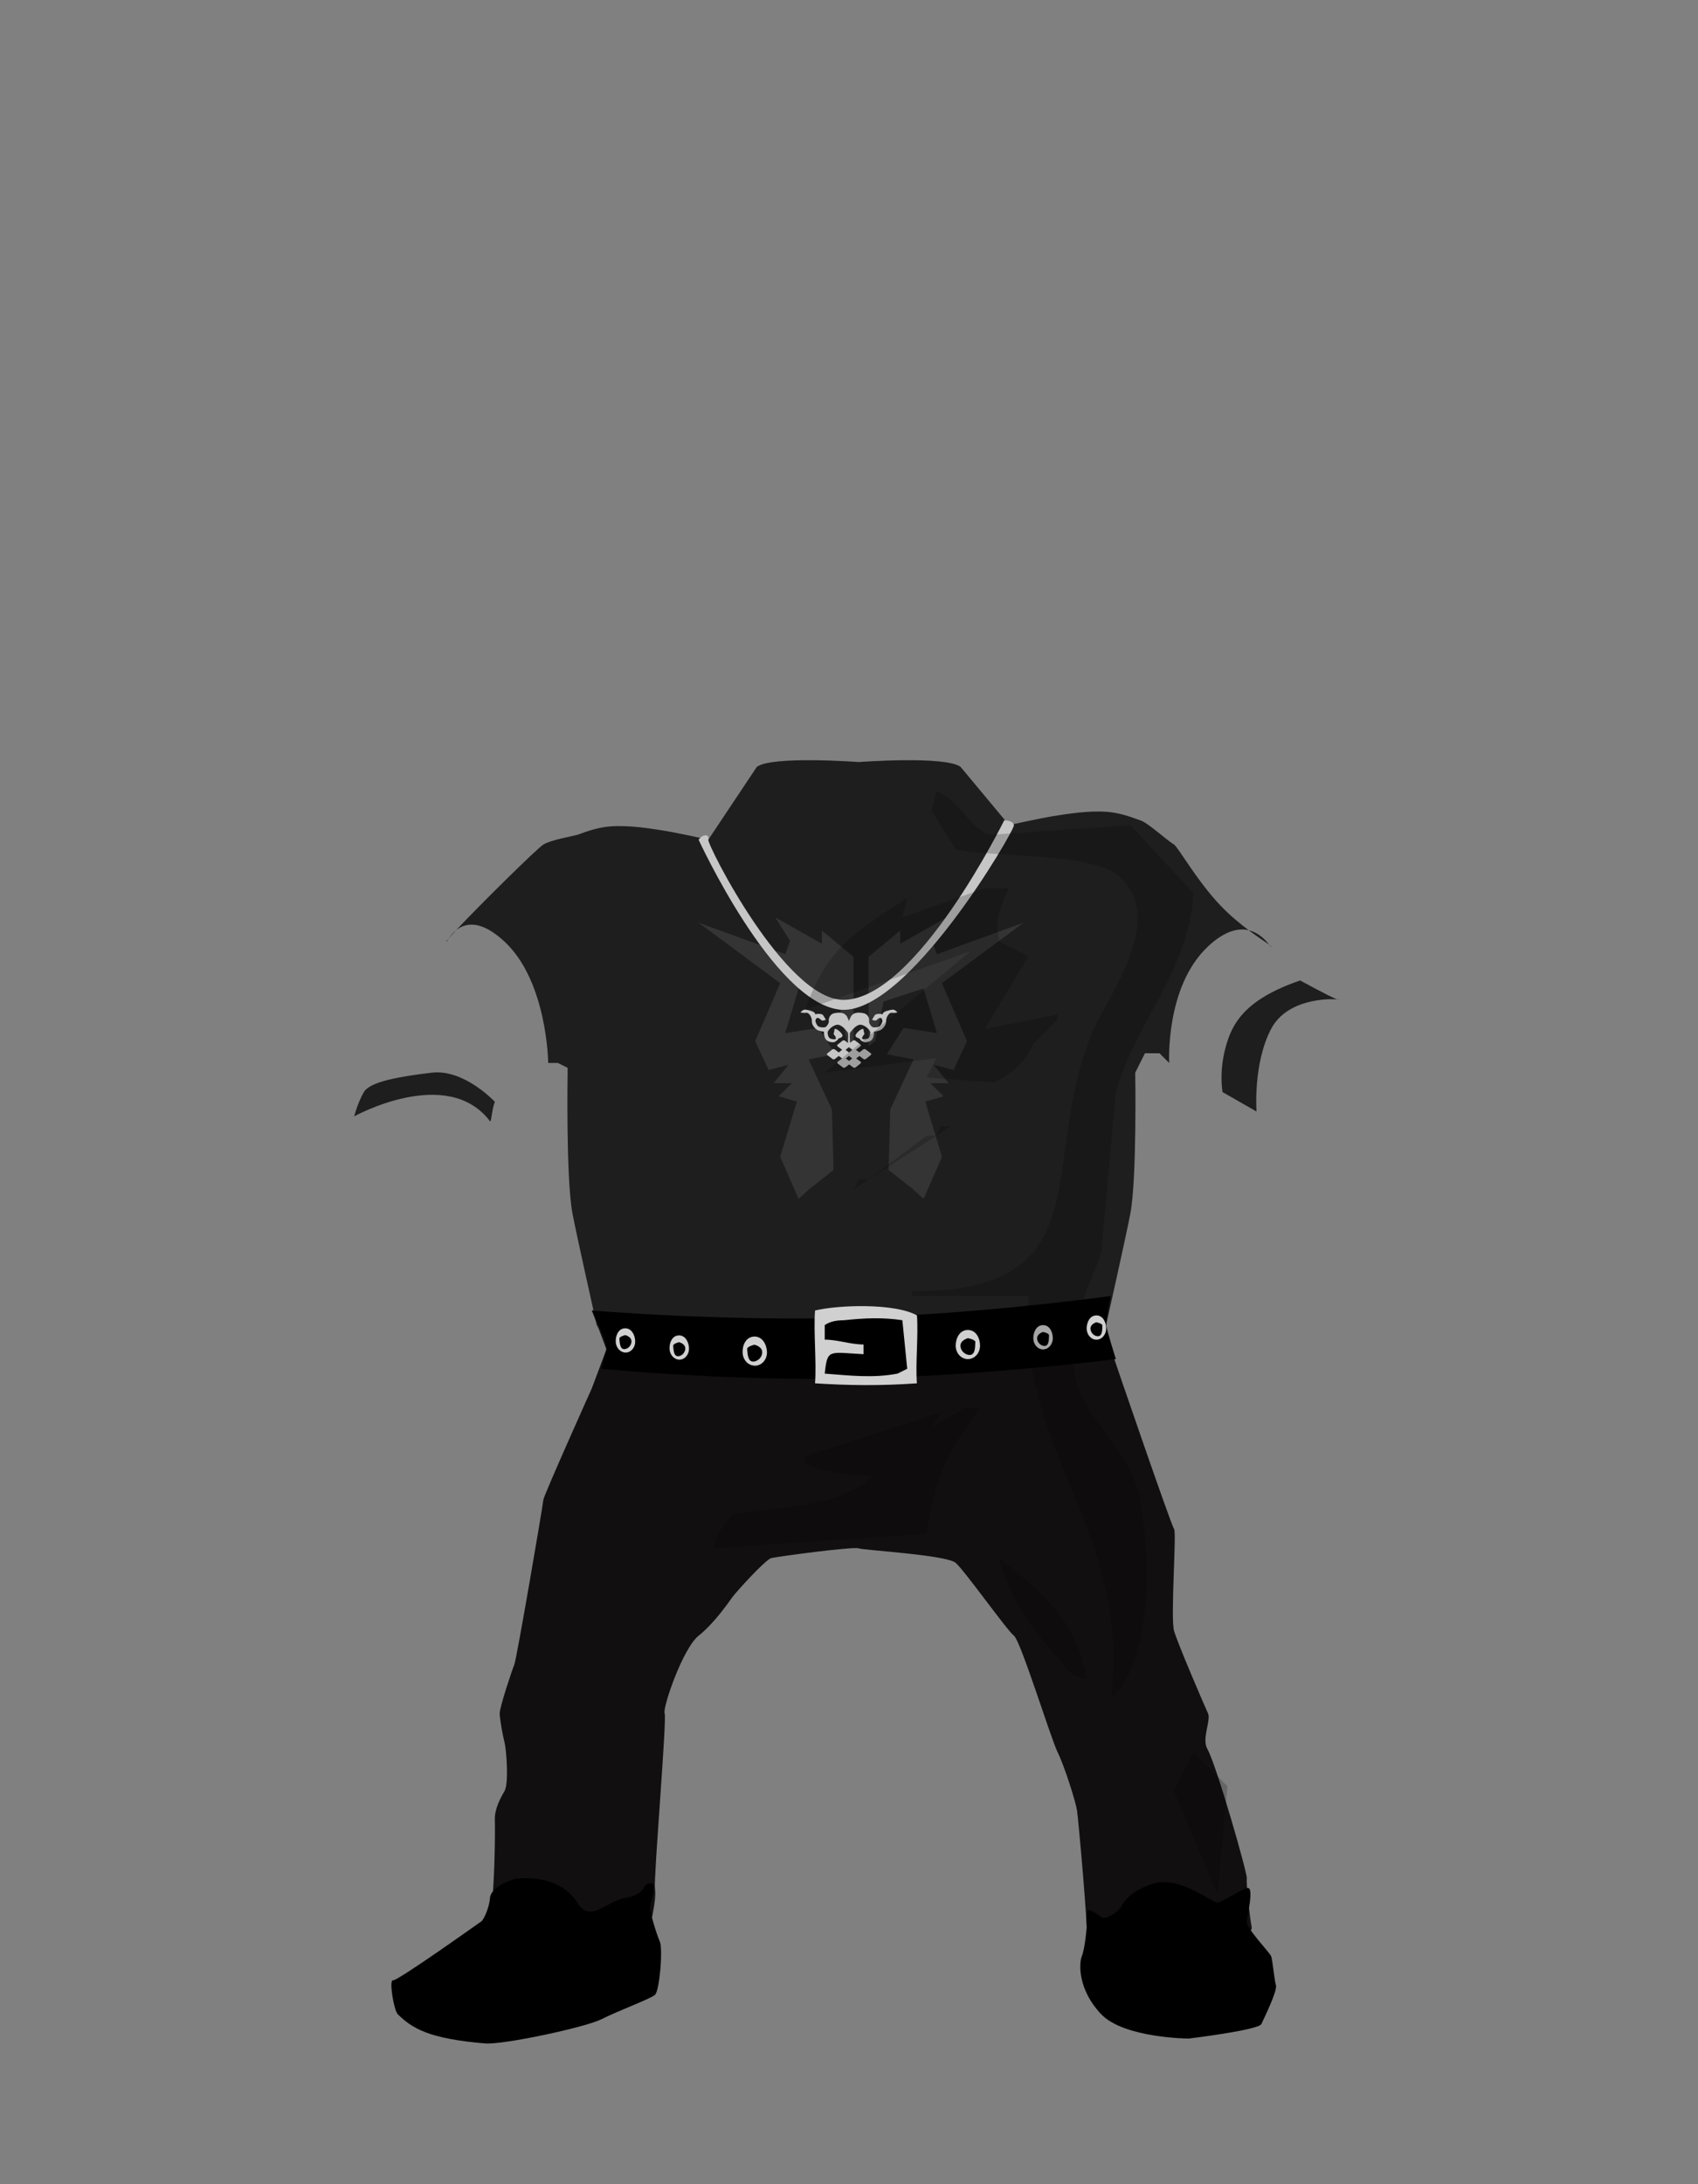 <svg version="1.2" baseProfile="tiny-ps" xmlns="http://www.w3.org/2000/svg" viewBox="0 0 350 450" width="350" height="450">
	<rect x="0" y="0" width="350" height="450" fill="#808080" stroke="none"/>
	<title>rocker</title>
	<style>
		tspan { white-space:pre }
		.s0 { fill: #1e1e1e } 
		.s1 { fill: #110f0f } 
		.s2 { opacity: .1;fill: #ffffff } 
		.s3 { fill: #c6c6c6 } 
		.s4 { fill: #000000 } 
		.s5 { fill: #d0d0d0 } 
		.s6 { opacity: .2;fill: #000000 } 
	</style>
	<path id="top" class="s0" d="m261.64 194.66c-0.68-0.51-2.28-1.53-4.25-3c2.23 0.52 3.63 2.23 4.25 3zm0 0c0.22 0.17 0.35 0.28 0.36 0.34c0.01 0.13-0.11-0.03-0.36-0.34zm-12.64 0.34c-8.84 8.24-8 24-8 24l-2-2h-3l-1 2l-1 2c0 0 0.36 21.8-1 29c-0.8 4.25-5 23-5 23c0 0 0.57 3.73 1 5c0.43 1.27-52 1-52 1c0 0-52.43 0.27-52-1c0.43-1.27-2-5-2-5c0 0-4.2-18.75-5-23c-1.36-7.2-1-29-1-29v-1l-2-1h-1h-1c0 0-0.16-16.76-9-25c-4.97-4.63-8.15-3.82-9.98-2.36c4.81-5.13 16.7-16.87 17.98-17.64c1.61-0.97 5.51-1.61 7-2c0.67-0.18 3.54-1.49 6.78-1.74c3.97-0.3 8.49 0.49 10.22 0.74c3.14 0.45 10 2 10 2l10-15c3.13-2.34 21-1 21-1c0 0 17.87-1.34 21 1l10 12c0 0 6.86-1.55 10-2c1.73-0.25 6.25-1.04 10.22-0.74c3.24 0.25 6.11 1.56 6.78 1.74c1.49 0.39 5.39 4.03 7 5c0.8 0.48 4.75 7.5 9.52 12.51c1.97 2.07 4.07 3.79 5.87 5.14c-2.08-0.49-4.86 0.05-8.4 3.34zm-157-1c0-0.07 0.2-0.33 0.54-0.73c-0.37 0.54-0.54 0.9-0.54 0.73zm2.02-2.36c-0.63 0.67-1.13 1.23-1.48 1.63c0.33-0.48 0.81-1.1 1.48-1.63z" />
	<path id="pants" class="s1" d="m228 269c-0.75 1.21 0.24 6.7 1 9c0.76 2.3 12.44 36.38 13 37c0.56 0.62-0.76 18.36 0 21c0.76 2.64 6.34 15.6 7 17c0.66 1.4-1.34 5.24-0.14 7.32c1.87 3.25 8.28 25.67 8.14 26.68c-0.17 1.23 0.68 8.55 1 10c0.32 1.45-2.55 0.89-8 4c-5.45 3.11-26.32-0.65-26-2c0.32-1.35-1.71-24.12-2-26c-0.29-1.88-2.58-9.11-4-12c-1.42-2.89-7.61-22.95-9-24c-1.39-1.05-10.11-13.34-12-15c-1.89-1.66-18.87-2.59-20-3c-1.13-0.41-16.77 1.7-18 2c-1.23 0.3-7.26 6.99-8 8c-0.74 1.01-3.69 5.36-7 8c-3.31 2.64-7.49 14.99-7 16c0.49 1.01-2.29 33.96-2 36c0.4 2.8-1.16 7.66-1 9c0.16 1.34 0.57 2.07-2 3c-2.57 0.93-3.15 3.96-5 5c-1.85 1.04-5.16 2.38-10-5c-4.84-7.38-18.78-2.13-19-3c-0.22-0.87 2.06-1.53 3-4c0.94-2.47 1.09-16.72 1-19c-0.09-2.28 1.11-4.46 2-6c0.89-1.54 0.4-8.43 0-10c-0.4-1.57-0.98-4.8-1-6c-0.02-1.2 2.51-8.86 3-10c0.49-1.14 5.97-33.2 6-34c0.03-0.8 10-23 10-23l3-8l-3-8c63.8 6.6 106.75-2.21 106-1z" />
	<path id="hands" class="s0" d="m276 206c-0.05 0.02-0.18-0.02-0.37-0.09c0.28 0.03 0.42 0.06 0.37 0.09zm-14 6c-3.74 7.13-3 17-3 17l-7-4c0 0-0.79-4.15 0.66-9.34c1.23-4.44 3.55-9.64 15.34-13.66c0 0 6.04 3.32 7.63 3.91c-1.89-0.19-10.38-0.11-13.63 6.09zm-161 19c-8.82-11.63-28-1-28-1c0 0 0.74-2.85 2-5c1.26-2.15 7.31-3.21 14-4c6.69-0.79 13 6 13 6c-0.63 1.58-0.72 4.37-1 4z" />
	<path id="logo" class="s2" d="m193.13 196.59l17.87-6.5l-16.84 12.47l5.15 11.93l-2.75 5.96l-4.12-1.08l3.09 3.79h-3.78l2.75 2.71l-3.78 1.08l3.44 11.38l-3.78 8.67l-2.41-2.17l-4.81-3.79l0.34-12.47l4.81-10.3l-5.5-1.08l3.44-5.42l6.87 1.08l-2.75-9.21l-8.25 2.71l-1.72 8.13l-1.37 1.08v-18.43l6.53-5.42v2.71l9.62-5.42l-3.09 4.88l1.03 2.71zm-20.27 9.76l-8.25-2.71l-2.75 9.21l6.87-1.08l3.44 5.42l-5.5 1.08l4.81 10.3l0.34 12.47l-4.81 3.79l-2.41 2.17l-3.78-8.67l3.44-11.38l-3.78-1.08l2.75-2.71h-3.78l3.09-3.79l-4.12 1.08l-2.75-5.96l5.15-11.93l-16.84-12.47l17.87 6.5l1.03-2.71l-3.09-4.88l9.62 5.42v-2.71l6.53 5.42v18.43l-1.37-1.08l-1.72-8.13z" />
	<path id="chain" class="s3" d="m146 173c-0.31 0.89 15.97 33.24 28 33c14.93-0.3 33-37 33-37c0 0 1.79-0.02 2 1c0.21 1.02-22.3 39.69-36 38c-13.7-1.69-29-35-29-35c1.15-1.48 2.31-0.89 2 0z" />
	<path id="pandantiv" class="s3" d="m183.79 208.66c-0.54-0.08-1.2 0.99-1.14 1.75c0.06 0.76-0.68 1.52-1.05 1.76c-0.37 0.24-1.45 0.38-1.45 0.38c0 0 0.08 0.76-0.25 1.41c-0.33 0.65-1.17 0.8-1.7 0.77c-0.34-0.02-0.89-0.45-0.98-0.68c-0.09-0.23-0.41-0.04-0.83-0.5c-0.42-0.45 1.6-2.12 1.62-1.37c0.02 0.63 0.26 0.69 0.11 0.94c-0.15 0.24-0.29 0.28-0.41 0.72c-0.12 0.44 0.77 0.27 1.18 0.11c0.4-0.17 0.55-1 0.51-1.3c-0.04-0.3-0.81-1.29-1.84-1.51c-1.03-0.22-2.1 1.34-2.3 1.56c-0.17 0.19-0.08 1.74-0.05 2.16l0.58-0.46c0.13-0.1 0.35-0.11 0.49-0.01l1.06 0.79c0.14 0.1 0.14 0.27 0.01 0.37l-0.93 0.74l0.72 0.54l0.79-0.62c0.13-0.1 0.35-0.11 0.49-0.01l1.06 0.79c0.14 0.1 0.14 0.27 0.01 0.37l-1.02 0.81c-0.13 0.1-0.35 0.11-0.49 0.01l-0.84-0.63l-0.66 0.52l0.89 0.66c0.14 0.1 0.14 0.27 0.01 0.37l-1.02 0.81c-0.13 0.1-0.35 0.11-0.49 0.01l-0.84-0.63l-0.79 0.62c-0.13 0.1-0.35 0.11-0.49 0.01l-1.06-0.79c-0.14-0.1-0.14-0.27-0.01-0.37l0.89-0.7l-0.68-0.51l-0.79 0.62c-0.13 0.1-0.35 0.11-0.49 0.01l-1.06-0.79c-0.14-0.1-0.14-0.27-0.01-0.37l1.02-0.81c0.13-0.1 0.35-0.11 0.49-0.01l0.84 0.63l0.7-0.55l-0.93-0.69c-0.14-0.1-0.14-0.27-0.01-0.37l1.02-0.81c0.13-0.1 0.35-0.11 0.49-0.01l0.63 0.47c0.03-0.41 0.13-1.98-0.05-2.17c-0.2-0.22-1.27-1.78-2.3-1.56c-1.03 0.22-1.8 1.21-1.84 1.51c-0.04 0.3 0.11 1.13 0.51 1.3c0.4 0.17 1.3 0.33 1.18-0.11c-0.12-0.44-0.25-0.48-0.41-0.72c-0.15-0.24 0.09-0.3 0.11-0.94c0.02-0.76 2.05 0.92 1.62 1.37c-0.42 0.45-0.74 0.26-0.83 0.5c-0.09 0.23-0.64 0.66-0.98 0.68c-0.53 0.03-1.37-0.12-1.7-0.77c-0.33-0.65-0.25-1.41-0.25-1.41c0 0-1.07-0.13-1.45-0.38c-0.37-0.24-1.11-1-1.05-1.76c0.06-0.76-0.6-1.83-1.14-1.75c-0.54 0.08-1.21-0.06-1.21-0.06c0 0 0.44-0.64 1-0.59c0.55 0.04 1.89 0.39 1.97 0.75c0.08 0.36 0.29 0.14 0.48 0.13c0.19-0.01 1.01-0.07 1.25 0.31c0.24 0.38 0.53 0.88 0.53 0.88c0 0-0.47 0.27-0.8 0.16c-0.33-0.11-0.49-0.6-1.01-0.5c-0.23 0.04-0.36 0.45-0.33 0.7c0.03 0.23 0.36 0.98 0.75 1.11c0.41 0.14 1.2 0.21 1.46-0.05c0.26-0.25 0.59-0.77 0.54-1.06c-0.11-0.7 0.32-1.55 1.16-1.7c0.85-0.15 2.07-0.29 2.62 0.77c0.21 0.41 0.32 0.68 0.37 0.87c0.05-0.18 0.16-0.46 0.37-0.87c0.55-1.07 1.77-0.93 2.62-0.77c0.85 0.15 1.28 1.01 1.16 1.7c-0.05 0.29 0.28 0.8 0.54 1.06c0.26 0.25 1.05 0.19 1.46 0.05c0.39-0.13 0.72-0.88 0.75-1.11c0.03-0.25-0.1-0.66-0.33-0.7c-0.52-0.1-0.68 0.39-1.01 0.5c-0.33 0.11-0.8-0.16-0.8-0.16c0 0 0.29-0.5 0.53-0.88c0.24-0.38 1.06-0.32 1.25-0.31c0.19 0.01 0.4 0.23 0.48-0.13c0.08-0.36 1.42-0.7 1.97-0.75c0.55-0.04 1 0.59 1 0.59c0 0-0.66 0.14-1.21 0.06zm-8.78 9.92l0.66-0.52l-0.68-0.51l-0.66 0.52l0.68 0.51zm-0.01-1.74l0.7-0.55l-0.72-0.54l-0.7 0.55l0.72 0.54z" />
	<path id="belt" class="s4" d="m175.46 271.5c26.76-0.75 53.54-4.5 53.54-4.5c0 0-1.07 5.19-1 6c0.07 0.81 2 7 2 7c0 0-27.43 3.52-54.38 4.03c-26.03 0.49-51.62-2.03-51.62-2.03c0 0 0.63-2.73 1-4c0.37-1.27-3-8-3-8c0 0 26.72 2.25 53.46 1.5z" />
	<path id="catarama" class="s5" d="m226 276.01c-1.11 0-2.01-1.03-2.01-2.31c0-1.27 0.65-2.69 2.01-2.69c1.35 0 2.01 1.42 2.01 2.69c0 1.27-0.9 2.31-2.01 2.31zm0-3.59c0 0-1.32 0.35-1.22 1.41c0.1 1.05 1.17 1.68 1.84 1.41c0.66-0.28 0.57-1.66 0.61-2.11c0.05-0.45-1.12-0.68-1.22-0.7zm-11 5.59c-1.11 0-2.01-1.03-2.01-2.31c0-1.27 0.65-2.69 2.01-2.69c1.35 0 2.01 1.42 2.01 2.69c0 1.27-0.9 2.31-2.01 2.31zm1.22-2.89c0.05-0.45-1.12-0.68-1.22-0.7c0 0-1.32 0.35-1.22 1.41c0.1 1.05 1.17 1.68 1.84 1.41c0.66-0.28 0.57-1.66 0.61-2.11zm-16.72 4.89c-1.39 0-2.51-1.24-2.51-2.77c0-1.53 0.82-3.23 2.51-3.23c1.69 0 2.51 1.71 2.51 3.23c0 1.53-1.12 2.77-2.51 2.77zm0.77-0.94c0.83-0.33 0.71-1.99 0.77-2.53c0.06-0.54-1.4-0.82-1.53-0.84c0 0-1.65 0.42-1.53 1.69c0.12 1.27 1.47 2.02 2.3 1.69zm-11.27 5.93c-7.53 0.53-14 0.45-21 0c0.33-4.33-0.33-10.67 0-15c4.82-1.17 16.42-1.55 21 1c0.33 4-0.33 10 0 14zm-3-13c-3.92-0.61-7.92-0.45-12 0c-2.23 0-3.28 0.53-4 1c0 1 0 2 0 3c2.67 0 5.33 1 8 1c0 1.33 0 0.67 0 2c-7.22-0.39-7.45-1.15-8 4c5 0.38 9.92 0.98 15 0c0.67-0.33 1.33-0.67 2-1c-0.33-3.33-0.67-6.67-1-10zm-30.29 9.36c-1.38 0.07-2.57-1.11-2.64-2.64c-0.08-1.53 0.66-3.27 2.35-3.35c1.69-0.08 2.59 1.58 2.67 3.11c0.08 1.53-0.99 2.82-2.37 2.89zm-0.21-4.31c-0.13 0.03-1.57 0.38-1.49 0.92c0.08 0.54 0.04 2.2 0.89 2.49c0.84 0.29 2.15-0.53 2.21-1.8c0.06-1.27-1.61-1.61-1.61-1.61zm-15.37 3.07c-1.11 0.05-2.06-0.93-2.12-2.2c-0.06-1.27 0.52-2.72 1.87-2.79c1.35-0.07 2.08 1.32 2.14 2.59c0.06 1.27-0.78 2.35-1.89 2.4zm-0.18-3.59c-0.11 0.03-1.26 0.32-1.19 0.76c0.07 0.45 0.04 1.83 0.72 2.08c0.68 0.24 1.72-0.44 1.77-1.5c0.04-1.06-1.29-1.34-1.29-1.34zm-10.91 2.13c-1.11 0.05-2.06-0.93-2.12-2.2c-0.06-1.27 0.52-2.72 1.87-2.79c1.35-0.07 2.08 1.32 2.14 2.59c0.06 1.27-0.78 2.35-1.89 2.4zm-0.18-3.59c-0.11 0.03-1.26 0.32-1.19 0.76c0.07 0.45 0.04 1.83 0.72 2.08c0.68 0.24 1.72-0.44 1.77-1.5c0.04-1.06-1.29-1.34-1.29-1.34z" />
	<path id="shuel" class="s4" d="m101 391c0.12-1.99 4.1-3.88 6-4c4.1-0.26 9.23 0.63 12 5c2.77 4.37 5.64-0.23 10-1c4.36-0.77 3.31-2.88 5-3c1.69-0.12 0.02 3.83 0 5c-0.02 1.11 1.33 5.47 2 7c0.67 1.53-0.04 10.17-1 11c-0.96 0.83-7.68 3.31-11 5c-3.32 1.69-20.32 5.31-24 5c-11.72-0.98-15.05-3.14-18-6c-0.83-0.8-1.86-7.21-1-7c0.86 0.21 18-12 18-12c0.61-0.12 1.88-3.01 2-5z" />
	<path id="shuer" class="s4" d="m224 394c0.09-1.18 2.11 0.33 3 1c0.89 0.67 3.49-1.16 4-2c0.51-0.84 1.81-3.54 7-5c5.19-1.46 12.1 4.14 13 4c0.9-0.14 4.34-2.42 6-3c1.66-0.58 0.05 5.69 0 7c-0.05 1.31 4.68 6.25 5 7c0.32 0.75 0.65 4.85 1 6c0.35 1.15-2.42 6.74-3 8c-0.58 1.26-15 3-15 3c0 0-13.29-0.09-18-5c-4.71-4.91-4.67-10.32-4-12c0.67-1.68 1-6 1-6c0 0-0.09-1.82 0-3z" />
	<path id="shdow" fill-rule="evenodd" class="s6" d="m193 163c5.18 2.02 6.49 7.39 11 9c9.67-0.67 19.33-1.33 29-2c4.33 4.67 8.67 9.33 13 14c-0.81 15.74-12.29 27.31-16 41c-1 11-2 22-3 33c-1.83 6.18-8.12 16.04-5 27c2.46 8.65 11.13 13.83 13 24c2.53 13.81 1.99 33.76-6 41c4.15-35.17-19.11-50.05-17-83c-8 0-16 0-24 0c0-0.33 0-0.67 0-1c39.29 0.24 26.03-25.86 37-53c2.9-7.17 16.35-24.25 5-33c-6.72-4.38-24.34-3.26-33-5c-1.67-2.67-3.33-5.33-5-8c0.33-1.33 0.67-2.67 1-4zm10 20c1.67 0 3.33 0 5 0c-1.85 3.88-3.03 6.51-2 11c2 1 4 2 6 3c-3 5-6 10-9 15c5-1 10-2 15-3c0 0.33 0 0.67 0 1c-1.67 1.67-3.33 3.33-5 5c-1.9 4.24-4.11 5.81-8 8c-4.67-0.33-9.33-0.67-14-1c0.67-1.33 1.33-2.67 2-4c-7.67 1-15.33 2-23 3c10-8.33 20-16.67 30-25c-11.33 4-22.67 8-34 12c4.31-12.82 10.96-16.39 21-23c-0.33 1.33-0.67 2.67-1 4c5.67-2 11.33-4 17-6zm-9 49c0.67 0 1.33 0 2 0c-1 0.67-2 1.33-3 2c0.33-0.67 0.67-1.33 1-2zm-3 2c0.67 0 1.33 0 2 0c-4.67 3-9.33 6-14 9c4-3 8-6 12-9zm-14 9c0.67 0 1.33 0 2 0c-1 0.67-2 1.33-3 2c0.33-0.67 0.67-1.33 1-2zm22 47c1 0 2 0 3 0c-5.72 8.07-9.3 12.93-11 26c-14.67 1-29.33 2-44 3c0.33-1 0.67-2 1-3c1-1.33 2-2.67 3-4c10.97-1.6 22.8-1.69 29-8c-4.63 0.01-15.73-1.1-14-4c9.33-3 18.67-6 28-9c-0.67 1-1.33 2-2 3c2.33-1.33 4.67-2.67 7-4zm7 31c8.2 6.75 15.69 12.18 18 25c-1-0.33-2-0.67-3-1c-5.95-6.71-12.59-13.82-15-24zm40 40c2.33 2.33 4.67 4.67 7 7c-0.67 7.33-1.33 14.67-2 22c-0.33-0.67-0.67-1.33-1-2c-2.67-6.33-5.33-12.67-8-19c1.33-2.67 2.67-5.33 4-8zm-72-116c0.67 0 1.33 0 2 0c-0.67 0-1.33 0-2 0z" />
</svg>